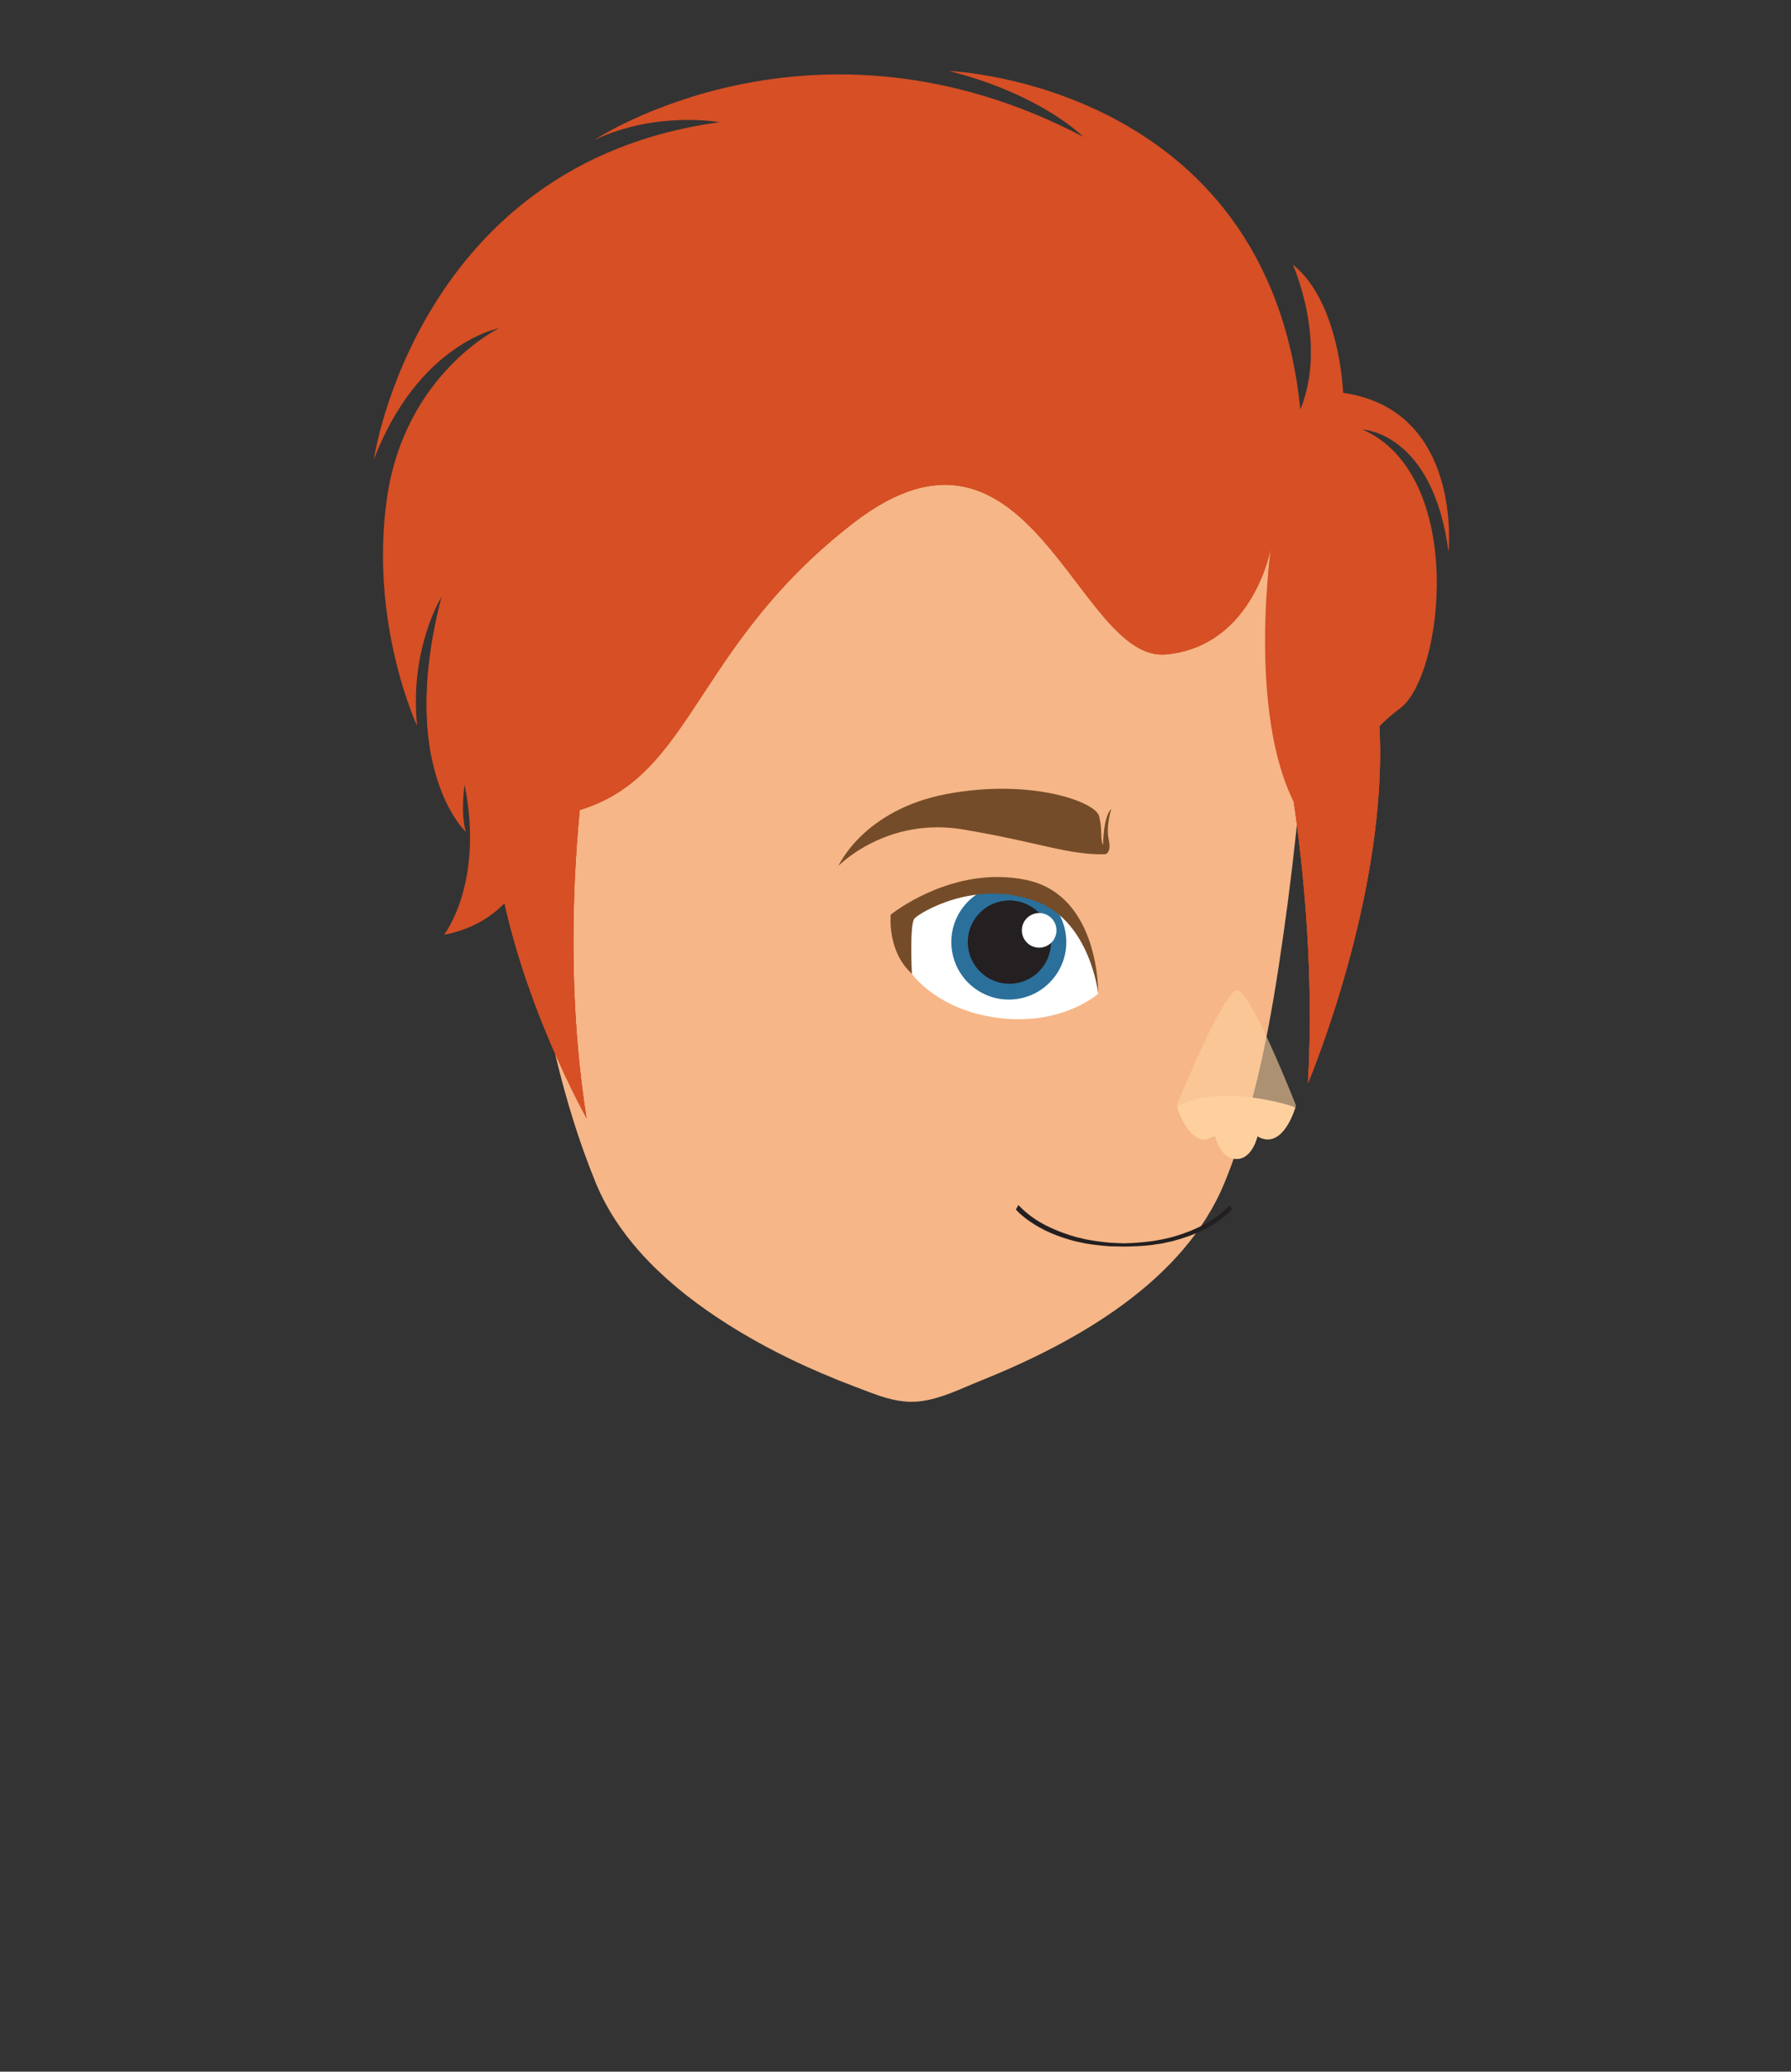 <?xml version="1.0" encoding="UTF-8" standalone="no"?>
<!-- Generator: Adobe Illustrator 27.5.0, SVG Export Plug-In . SVG Version: 6.00 Build 0)  -->

<svg
   version="1.1"
   id="Layer_2"
   x="0px"
   y="0px"
   viewBox="0 0 345.956 400"
   style="enable-background:new 0 0 345.956 400;"
   xml:space="preserve"
   sodipodi:docname="head_left.svg"
   inkscape:version="1.2.2 (732a01da63, 2022-12-09)"
   xmlns:inkscape="http://www.inkscape.org/namespaces/inkscape"
   xmlns:sodipodi="http://sodipodi.sourceforge.net/DTD/sodipodi-0.dtd"
   xmlns="http://www.w3.org/2000/svg"
   xmlns:svg="http://www.w3.org/2000/svg"><rect x="0" y="0" width="345.956" height="400" fill="#333333" stroke="none"/><defs
   id="defs329">
			
			
		
			
			
		</defs><sodipodi:namedview
   id="namedview327"
   pagecolor="#ffffff"
   bordercolor="#000000"
   borderopacity="0.25"
   inkscape:showpageshadow="2"
   inkscape:pageopacity="0.0"
   inkscape:pagecheckerboard="0"
   inkscape:deskcolor="#d1d1d1"
   showgrid="false"
   inkscape:zoom="3.06"
   inkscape:cx="95.751634"
   inkscape:cy="159.47712"
   inkscape:window-width="2560"
   inkscape:window-height="1494"
   inkscape:window-x="-11"
   inkscape:window-y="-11"
   inkscape:window-maximized="1"
   inkscape:current-layer="layer8" />

<g
   inkscape:groupmode="layer"
   id="layer4"
   inkscape:label="RightEye"
   style="enable-background:new 0 0 345.956 400;display:inline"><g
     id="g278"
     style="enable-background:new 0 0 345.956 400;display:inline">
				<path
   style="fill:#754c29"
   d="m 188.406,145.66 c 7.161,0.149 12.382,-2.238 27.3,-4.774 14.918,-2.536 24.167,7.011 24.167,7.011 0,0 -4.792,-10.849 -20.96,-13.881 -16.168,-3.032 -28.715,1.516 -29.389,4.295 -0.674,2.779 -0.168,4.463 -0.758,5.558 0,0 0,-5.389 -1.6,-6.989 0,0 1.095,3.284 0.505,5.979 -0.59,2.694 0.735,2.801 0.735,2.801 z"
   id="path260" />
				<g
   id="g276">
					<g
   id="g274">
						<path
   style="fill:#ffffff"
   d="m 227.244,161.421 -1.555,7.316 c 0,0 -4.898,7.161 -17.058,8.568 -12.16,1.406 -18.928,-4.721 -18.928,-4.721 0,0 0.315,-20.179 19.755,-20.427 19.441,-0.249 17.786,9.264 17.786,9.264 z"
   id="path262" />
						<g
   id="g270">
							
								<circle
   transform="matrix(0.609,-0.793,0.793,0.609,-48.071,227.786)"
   style="fill:#2a709b"
   cx="206.858"
   cy="162.62"
   id="ellipse264"
   r="11.11" />
							<circle
   style="fill:#241f20"
   cx="206.858"
   cy="162.62"
   r="8.042"
   id="circle266" />
							<path
   style="fill:#ffffff"
   d="m 204.453,160.353 c 0,1.846 -1.496,3.342 -3.342,3.342 -1.846,0 -3.342,-1.496 -3.342,-3.342 0,-1.846 1.496,-3.342 3.342,-3.342 1.846,0 3.342,1.496 3.342,3.342 z"
   id="path268" />
						</g>
						<path
   style="fill:#754c29"
   d="m 189.704,172.583 c 0,0 -0.372,-18.986 13.898,-21.964 14.27,-2.978 26.183,6.701 26.183,6.701 0,0 0.745,7.073 -4.095,11.416 0,0 0.496,-9.555 -0.496,-10.672 -0.993,-1.117 -11.87,-7.787 -23.701,-3.226 -10.3,3.971 -11.789,17.745 -11.789,17.745 z"
   id="path272" />
					</g>
				</g>
			</g></g><g
   inkscape:groupmode="layer"
   id="layer3"
   inkscape:label="RightEar"
   transform="translate(-81.373,-5.229)"><g
     id="g236"
     style="display:inline">
				<path
   style="fill:#f6b687"
   d="m 240.632,172.702 c 2.064,-5.637 4.459,-11.182 8.482,-15.727 7.38,-8.338 20.977,-4.416 24.858,5.431 3.065,7.778 -0.239,16.74 -4.107,23.623 -3.56,6.335 -8.238,12.792 -15.256,15.664 -5.848,2.393 -16.536,3.212 -18.863,-4.467 -1.924,-6.352 1.42,-14.723 3.513,-20.675 0.451,-1.28 0.904,-2.567 1.373,-3.849 z"
   id="path232" />
				<path
   style="fill:#f6b687"
   d="m 249.771,174.008 c 0,0 5.132,-2.717 5.433,3.522 0.302,6.238 -5.232,9.76 -5.232,9.76 0,0 15.294,2.616 16.803,-13.382 1.51,-15.999 -13.985,-14.59 -17.004,0.1 z"
   id="path234" />
			</g></g><g
   inkscape:groupmode="layer"
   id="layer9"
   inkscape:label="face"
   style="enable-background:new 0 0 345.956 400;display:inline"><g
     id="g324"
     style="display:inline"
     transform="matrix(1.037,0,0,1,-3.562,0)">
	
	<g
   id="g322"
   style="display:inline">
		<path
   style="display:inline;fill:#f6b687"
   d="m 248.57,97.911 c 0.693,10.257 -0.602,20.899 -1.176,30.862 -0.997,17.306 -2.545,34.578 -4.91,51.75 -2.217,16.102 -4.958,32.611 -10.931,47.779 -7.487,19.013 -27.466,30.809 -45.459,38.287 -3.666,1.524 -7.329,3.501 -11.325,3.982 -4.304,0.518 -8.199,-1.311 -12.113,-2.843 -8.281,-3.24 -16.329,-7.201 -23.765,-12.091 -10.269,-6.754 -19.926,-15.675 -24.518,-27.335 -12.221,-31.035 -13.941,-67.135 -15.874,-100.085 -0.9,-15.345 -3.589,-32.138 2.984,-46.555 3.875,-8.499 10.095,-15.728 17.712,-21.101 15.841,-11.174 36.153,-14.179 55.109,-14.179 25.265,0 55.216,6.023 68.505,30.072 3.687,6.671 5.254,13.961 5.761,21.457 z"
   id="path222" />
		<path
   style="display:inline;fill:#f6b687"
   d="m 110.035,132.474 c 9.587,-7.789 23.068,-10.785 33.254,-28.461 10.186,-17.676 38.347,-26.963 48.833,-16.477 10.486,10.486 35.269,40.403 51.338,-8.709 0.082,-0.252 0.159,-0.502 0.237,-0.753 -0.269,-0.543 -0.547,-1.085 -0.843,-1.62 -13.289,-24.049 -43.241,-30.072 -68.505,-30.072 -18.956,0 -39.268,3.005 -55.109,14.179 -7.618,5.373 -13.838,12.603 -17.712,21.102 -6.573,14.417 -3.884,31.21 -2.984,46.555 0.824,14.05 1.613,28.673 3.19,43.232 -0.11,-7.118 0.095,-32.308 8.301,-38.976 z"
   id="path224" />
		
		
		
		
		
		
		
		
	</g>
</g></g><g
   inkscape:groupmode="layer"
   id="layer2"
   inkscape:label="LeftEar"
   style="enable-background:new 0 0 345.956 400"><g
     id="g230"
     style="display:inline"
     transform="translate(49.02,3.922)">
				<path
   style="fill:#f6b687"
   d="m 105.324,172.702 c -2.064,-5.637 -4.459,-11.182 -8.482,-15.727 -7.38,-8.338 -20.977,-4.416 -24.858,5.431 -3.065,7.778 0.239,16.74 4.106,23.623 3.56,6.335 8.238,12.792 15.256,15.664 5.848,2.393 16.536,3.212 18.863,-4.467 1.924,-6.352 -1.42,-14.723 -3.513,-20.675 -0.451,-1.28 -0.903,-2.567 -1.372,-3.849 z"
   id="path226" />
				<path
   style="fill:#f6b687"
   d="m 96.184,174.008 c 0,0 -5.132,-2.717 -5.434,3.522 -0.302,6.238 5.232,9.76 5.232,9.76 0,0 -15.294,2.616 -16.804,-13.382 -1.508,-15.999 13.988,-14.59 17.006,0.1 z"
   id="path228" />
			</g></g><g
   inkscape:groupmode="layer"
   id="layer5"
   inkscape:label="LeftEye"><g
     id="g258"
     style="display:inline"
     transform="translate(57.19,19.281)">
				<path
   style="fill:#754c29"
   d="m 156.243,145.66 c -7.161,0.149 -12.382,-2.238 -27.3,-4.774 -14.918,-2.536 -24.167,7.011 -24.167,7.011 0,0 4.792,-10.849 20.96,-13.881 16.168,-3.032 28.715,1.516 29.389,4.295 0.674,2.779 0.168,4.463 0.758,5.558 0,0 0,-5.389 1.6,-6.989 0,0 -1.095,3.284 -0.505,5.979 0.59,2.694 -0.735,2.801 -0.735,2.801 z"
   id="path240" />
				<g
   id="g256">
					<g
   id="g254">
						<path
   style="fill:#ffffff"
   d="m 117.404,161.421 1.555,7.316 c 0,0 4.898,7.161 17.058,8.568 12.16,1.406 18.928,-4.721 18.928,-4.721 0,0 -0.315,-20.179 -19.755,-20.427 -19.44,-0.249 -17.786,9.264 -17.786,9.264 z"
   id="path242" />
						<g
   id="g250">
							
								<circle
   transform="matrix(0.985,-0.17,0.17,0.985,-25.693,25.855)"
   style="fill:#2a709b"
   cx="137.791"
   cy="162.62"
   id="ellipse244"
   r="11.11" />
							<circle
   style="fill:#241f20"
   cx="137.791"
   cy="162.62"
   r="8.042"
   id="circle246" />
							<path
   style="fill:#ffffff"
   d="m 140.195,160.353 c 0,1.846 1.496,3.342 3.342,3.342 1.846,0 3.342,-1.496 3.342,-3.342 0,-1.846 -1.496,-3.342 -3.342,-3.342 -1.846,0 -3.342,1.496 -3.342,3.342 z"
   id="path248" />
						</g>
						<path
   style="fill:#754c29"
   d="m 154.945,172.583 c 0,0 0.372,-18.986 -13.898,-21.964 -14.27,-2.978 -26.183,6.701 -26.183,6.701 0,0 -0.744,7.073 4.095,11.416 0,0 -0.496,-9.555 0.496,-10.672 0.993,-1.117 11.87,-7.787 23.701,-3.226 10.3,3.971 11.789,17.745 11.789,17.745 z"
   id="path252" />
					</g>
				</g>
			</g></g><g
   inkscape:groupmode="layer"
   id="layer6"
   inkscape:label="Nose"
   transform="matrix(0.859,0,0,1.076,40.242,-16.607)"><g
     id="g292"
     style="display:inline"
     transform="matrix(0.723,0,0,0.781,106.106,57.409)">
			<path
   style="opacity:0.6;fill:#fed09e"
   d="m 191.521,200.243 c 0,0 -3.813,10.58 -11.983,7.094 0,0 -1.547,5.205 -6.509,5.205 h -0.104 c -4.962,0 -6.509,-5.205 -6.509,-5.205 -8.17,3.487 -11.983,-7.094 -11.983,-7.094 0,0 14.467,-26.463 18.771,-26.463 4.305,0 18.317,26.463 18.317,26.463 z"
   id="path282" />
			<g
   id="g288"
   style="display:inline">
				<path
   style="fill:#754c29"
   d="m 161.306,203.615 c -1.046,0.539 1.041,2.705 2.882,4.357 0.704,-0.097 1.446,-0.3 2.229,-0.635 0,0 -3.366,-4.621 -5.111,-3.722 z"
   id="path284" />
				<path
   style="fill:#754c29"
   d="m 184.674,203.615 c 1.046,0.539 -1.041,2.705 -2.882,4.357 -0.704,-0.097 -1.446,-0.3 -2.229,-0.635 0,0 3.366,-4.621 5.111,-3.722 z"
   id="path286" />
			</g>
			<path
   style="fill:#fed09e"
   d="m 188.417,199.98 c -1.861,-0.363 -3.728,-0.687 -5.6,-0.961 -3.735,-0.547 -7.49,-0.897 -11.252,-0.968 -3.354,-0.063 -6.733,0.057 -10.065,0.552 -2.341,0.347 -4.725,0.907 -6.928,1.988 0.743,1.787 4.56,9.855 11.845,6.746 0,0 1.547,5.205 6.509,5.205 h 0.104 c 4.962,0 6.509,-5.205 6.509,-5.205 7.101,3.03 10.908,-4.562 11.784,-6.602 -0.962,-0.299 -1.929,-0.564 -2.906,-0.755 z"
   id="path290" />
		</g></g><g
   inkscape:groupmode="layer"
   id="layer7"
   inkscape:label="Mouth"><path
     style="display:inline;fill:#231f20;stroke-width:0.82"
     d="m 237.957,233.504 c -3.388,3.499 -7.458,5.043 -11.456,6.141 -0.464,0.102 -1.565,0.336 -2.009,0.434 -0.413,0.062 -1.587,0.24 -2.018,0.303 -1.554,0.211 -3.815,0.292 -5.398,0.307 v -0.624 h 0.06 v 0.624 l -2.701,-0.054 c -1.534,-0.104 -3.186,-0.282 -4.717,-0.539 -0.448,-0.094 -1.554,-0.333 -2.01,-0.429 -3.108,-0.812 -6.23,-1.989 -9.083,-4.045 -0.827,-0.594 -1.615,-1.223 -2.392,-2.078 l 0.481,-0.874 c 2.878,3.048 6.358,4.631 9.782,5.767 0,0 1.31,0.397 1.31,0.397 0.457,0.11 1.545,0.366 1.982,0.471 1.517,0.29 3.146,0.504 4.667,0.643 0,0 2.681,0.117 2.681,0.117 v 0.624 h -0.06 v -0.624 c 2.089,-0.054 4.626,-0.225 6.685,-0.629 0.754,-0.105 1.893,-0.411 2.648,-0.579 3.047,-0.864 6.096,-2.077 8.873,-4.15 0.785,-0.579 1.574,-1.246 2.237,-1.997 z"
     id="path294" /></g><g
   inkscape:groupmode="layer"
   id="layer8"
   inkscape:label="hair"
   transform="matrix(0.988,-0.048,0.06,1.217,2.337,9.82)"><g
     id="g320"
     style="display:inline">
			<path
   style="display:inline;fill:#d64f25"
   d="m 243.781,71.475 c 0,0 -13.214,-48.368 -68.313,-47.121 0,0 20.693,0.249 30.915,13.214 0,0 -30.417,-19.945 -75.793,5.485 0.001,0 71.555,-28.422 113.191,28.422 z"
   id="path314" />
			<path
   style="display:inline;fill:#d64f25"
   d="M 210.387,94.67 C 203.949,89.169 199.978,81.586 192.992,76.585 186.478,71.922 178.26,70.3 170.381,71.459 c -11.907,1.753 -21.852,8.678 -30.089,17.128 -4.222,4.331 -8.046,9.026 -11.806,13.757 -3.839,4.83 -7.299,10.318 -12.139,14.249 -4.911,3.987 -10.791,5.353 -16.985,4.477 -1.782,-0.252 -9.82,-1.517 -10.676,-3.595 3.397,8.25 7.475,7.921 7.475,7.921 29.899,-1.437 27.886,-24.149 63.535,-44.273 35.649,-20.124 42.261,23.862 59.51,23.286 17.249,-0.575 21.562,-16.099 21.562,-16.099 0,0 -0.424,1.755 -0.9,4.611 2.123,-7.57 3.595,-14.093 3.595,-14.093 -4.032,11.258 -21.572,25.673 -33.076,15.842 z"
   id="path316" />
			<path
   style="display:inline;fill:#d64f25"
   d="m 145.445,52.366 c -36.902,3.14 -59.409,24.078 -66.914,37.336 -4.289,11.138 -4.6,19.465 -3.495,25.401 11.876,-55.298 70.409,-62.737 70.409,-62.737 z"
   id="path318" />
		</g><g
     id="g310"
     style="display:inline">
			<path
   style="fill:#d64f25"
   d="m 239.109,107.212 c 0,0 8.153,32.236 3.722,66.121 0,0 19.319,-32.419 17.192,-59.894 -2.127,-27.475 -20.914,-6.227 -20.914,-6.227 z"
   id="path304" />
			<path
   style="fill:#d64f25"
   d="m 239.109,107.212 c 0,0 8.153,32.236 3.722,66.121 0,0 19.319,-32.419 17.192,-59.894 -2.127,-27.475 -20.914,-6.227 -20.914,-6.227 z"
   id="path306" />
			<path
   style="fill:#d64f25"
   d="m 239.109,107.212 c 0,0 8.153,32.236 3.722,66.121 0,0 19.319,-32.419 17.192,-59.894 -2.127,-27.475 -20.914,-6.227 -20.914,-6.227 z"
   id="path308" />
		</g><g
     id="g302"
     style="display:inline">
			<path
   style="fill:#d64f25"
   d="m 105.081,116.606 c 0,0 -7.228,27.656 -3.3,56.727 0,0 -17.128,-27.813 -15.242,-51.384 1.885,-23.571 18.542,-5.343 18.542,-5.343 z"
   id="path296" />
			<path
   style="fill:#d64f25"
   d="m 105.081,116.606 c 0,0 -7.228,27.656 -3.3,56.727 0,0 -17.128,-27.813 -15.242,-51.384 1.885,-23.571 18.542,-5.343 18.542,-5.343 z"
   id="path298" />
			<path
   style="fill:#d64f25"
   d="m 105.081,116.606 c 0,0 -7.228,27.656 -3.3,56.727 0,0 -17.128,-27.813 -15.242,-51.384 1.885,-23.571 18.542,-5.343 18.542,-5.343 z"
   id="path300" />
		</g><path
     style="display:inline;fill:#d64f25"
     d="m 247.813,66.668 c -3.246,-51.944 -65.239,-56.273 -65.239,-56.273 17.933,4.483 25.508,11.44 25.508,11.44 -51.48,-24.581 -95.386,-3.247 -95.386,-3.247 12.368,-4.174 24.581,-1.855 24.581,-1.855 C 77.912,20.907 66.627,67.44 66.627,67.44 76.521,49.353 92.29,47.652 92.29,47.652 c 0,0 -18.86,6.493 -23.498,26.127 -4.638,19.634 3.71,36.175 3.71,36.175 -0.773,-12.368 6.029,-20.252 6.029,-20.252 -10.358,26.9 2.473,37.412 2.473,37.412 -0.927,-3.092 0.206,-7.469 0.206,-7.469 2.875,15.812 -5.462,23.574 -5.462,23.574 18.112,-2.012 20.412,-17.824 20.412,-17.824 29.899,-1.437 27.886,-24.149 63.535,-44.273 35.648,-20.124 42.261,23.862 59.51,23.286 17.249,-0.575 21.562,-16.099 21.562,-16.099 0,0 -8.113,33.557 6.695,46.442 0,0 -0.769,-10.001 8.27,-16.347 0,0 -3.462,4.423 -2.885,7.308 0,0 2.693,-6.154 11.539,-10.962 8.847,-4.808 15.193,-36.348 -4.616,-44.426 0,0 13.655,0.962 15.578,20.001 0,0 4.231,-22.309 -19.039,-25.963 0,0 0.306,-14.33 -8.579,-20.693 -10e-4,0.001 6.117,12.578 0.083,22.999"
     id="path312" /></g></svg>
